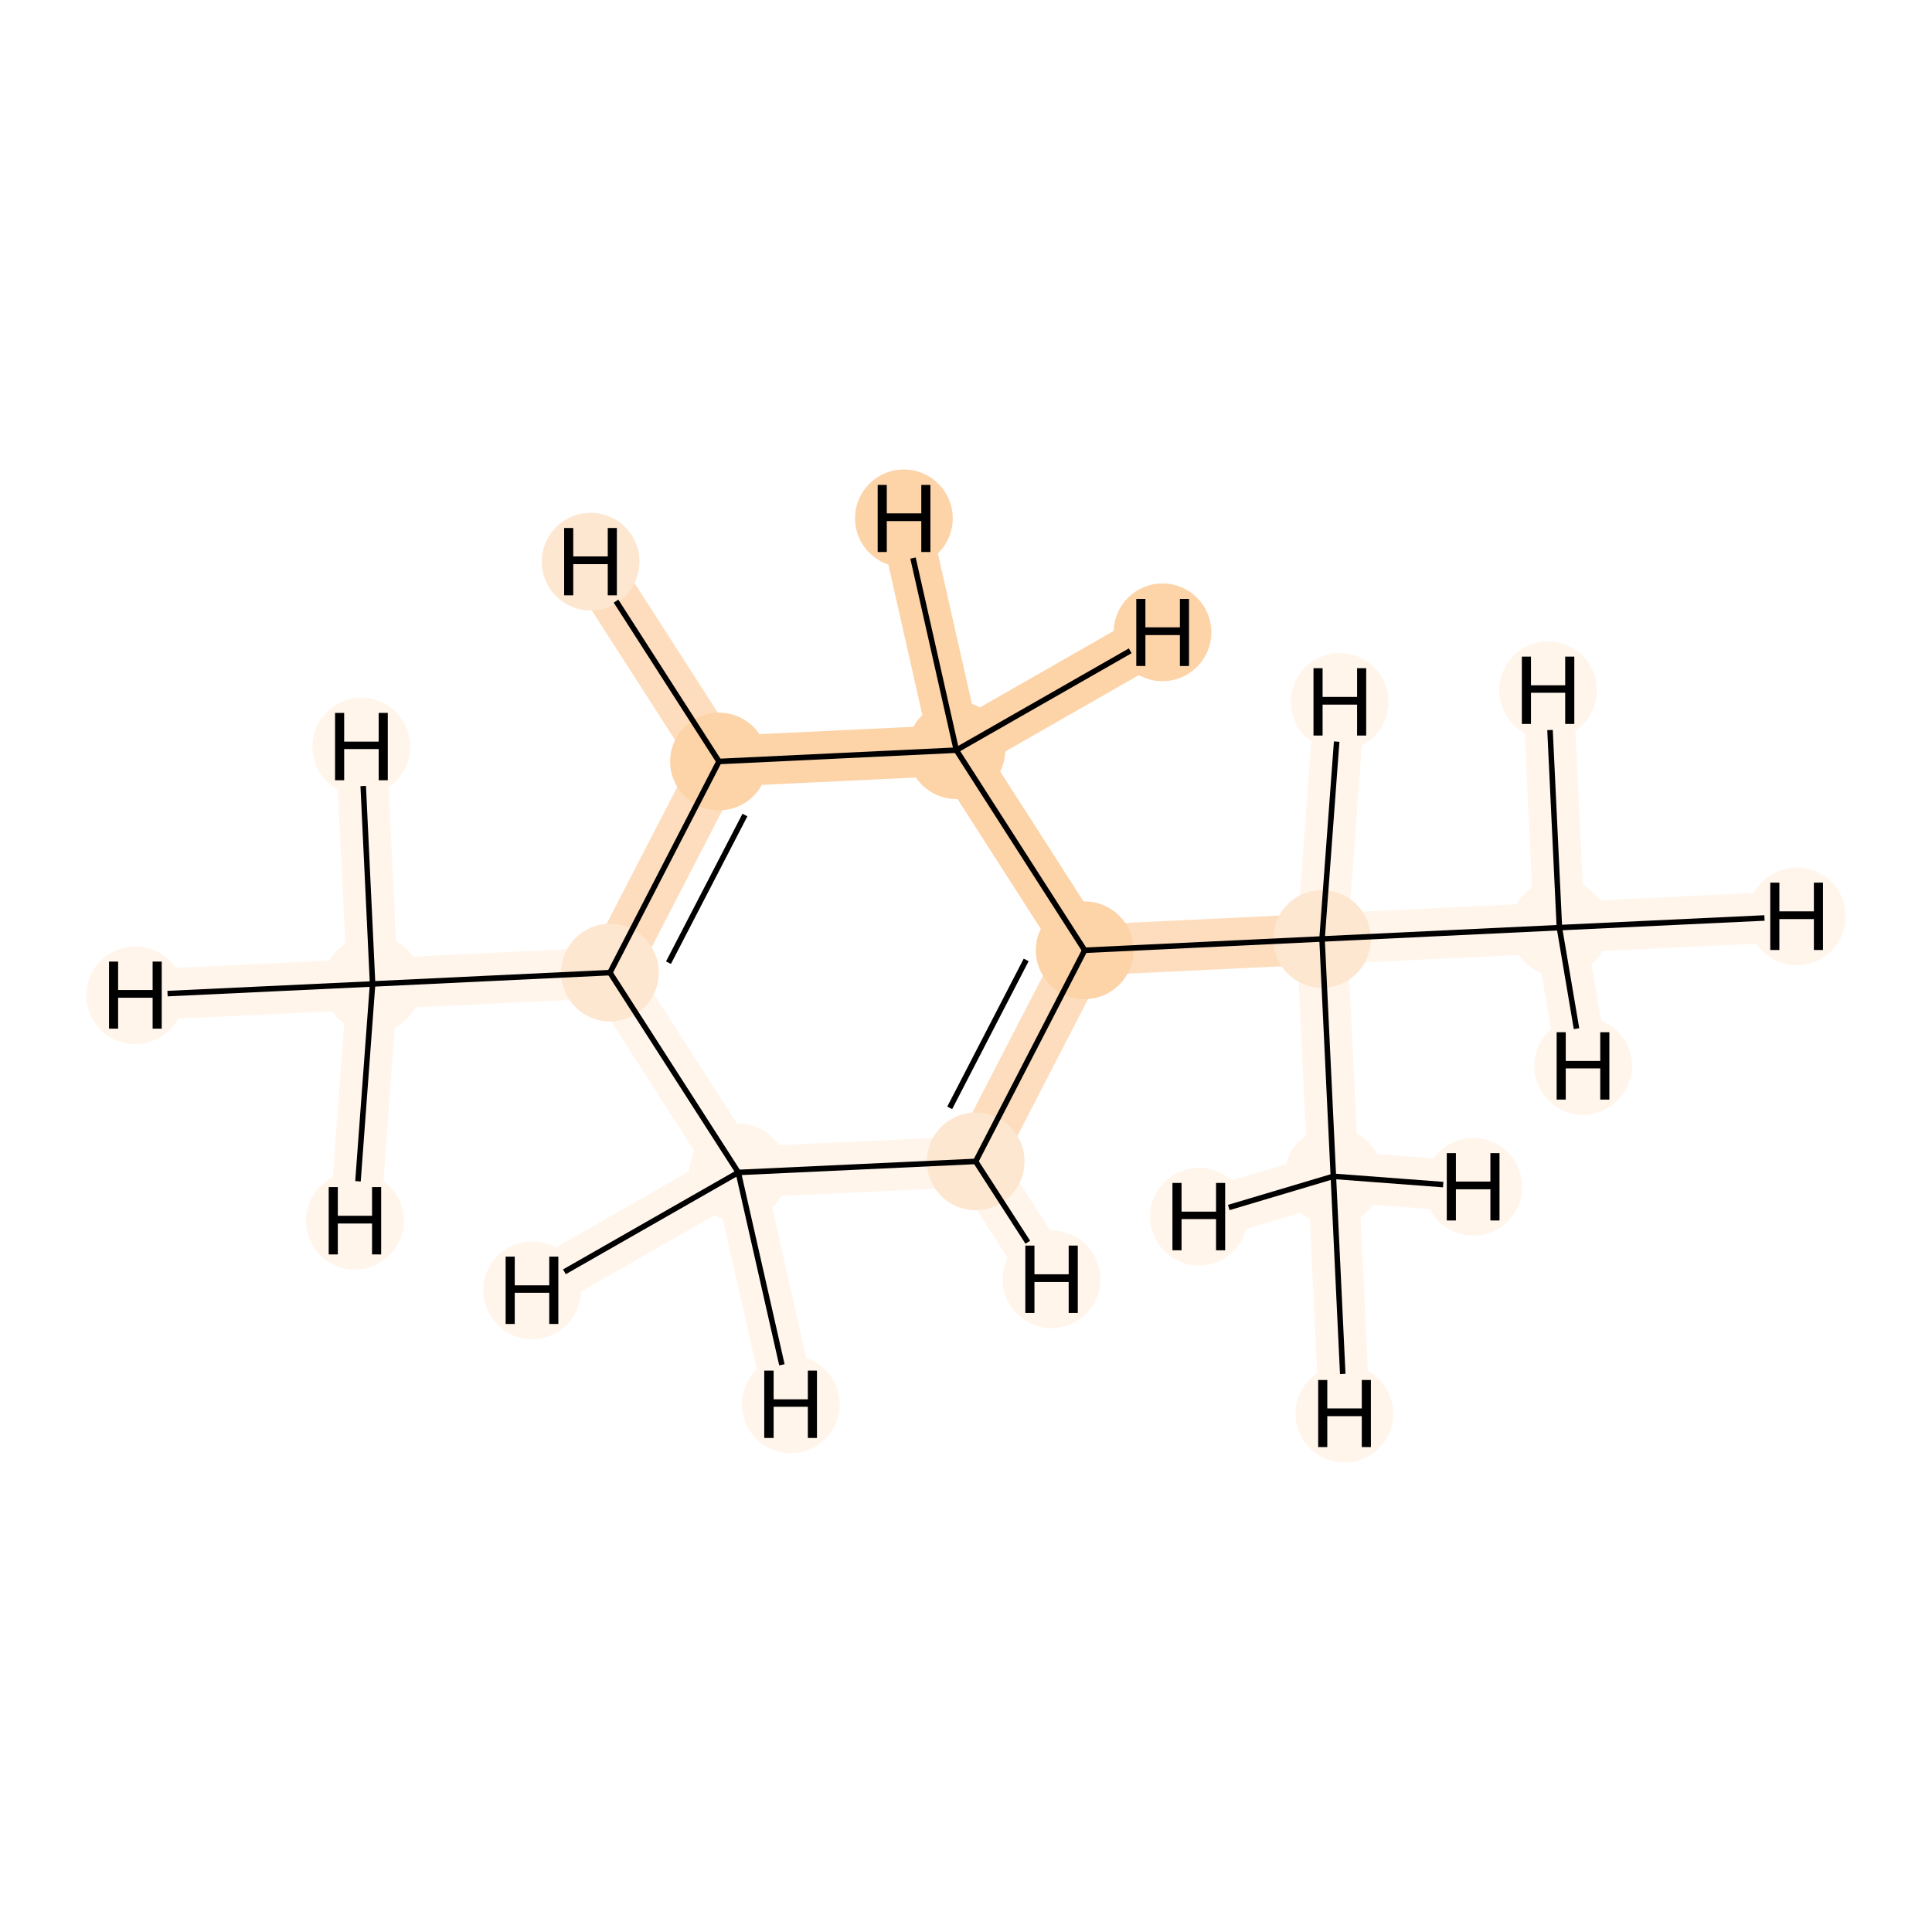 <?xml version='1.0' encoding='iso-8859-1'?>
<svg version='1.1' baseProfile='full'
              xmlns='http://www.w3.org/2000/svg'
                      xmlns:rdkit='http://www.rdkit.org/xml'
                      xmlns:xlink='http://www.w3.org/1999/xlink'
                  xml:space='preserve'
width='700px' height='700px' viewBox='0 0 700 700'>
<!-- END OF HEADER -->
<rect style='opacity:1.0;fill:#FFFFFF;stroke:none' width='700.0' height='700.0' x='0.0' y='0.0'> </rect>
<path d='M 135.0,356.5 L 221.0,352.4' style='fill:none;fill-rule:evenodd;stroke:#FFF5EB;stroke-width:18.4px;stroke-linecap:butt;stroke-linejoin:miter;stroke-opacity:1' />
<path d='M 135.0,356.5 L 49.0,360.6' style='fill:none;fill-rule:evenodd;stroke:#FFF5EB;stroke-width:18.4px;stroke-linecap:butt;stroke-linejoin:miter;stroke-opacity:1' />
<path d='M 135.0,356.5 L 130.9,270.5' style='fill:none;fill-rule:evenodd;stroke:#FFF5EB;stroke-width:18.4px;stroke-linecap:butt;stroke-linejoin:miter;stroke-opacity:1' />
<path d='M 135.0,356.5 L 128.6,442.3' style='fill:none;fill-rule:evenodd;stroke:#FFF5EB;stroke-width:18.4px;stroke-linecap:butt;stroke-linejoin:miter;stroke-opacity:1' />
<path d='M 221.0,352.4 L 260.5,275.9' style='fill:none;fill-rule:evenodd;stroke:#FDDDBD;stroke-width:18.4px;stroke-linecap:butt;stroke-linejoin:miter;stroke-opacity:1' />
<path d='M 221.0,352.4 L 267.5,424.8' style='fill:none;fill-rule:evenodd;stroke:#FFF5EB;stroke-width:18.4px;stroke-linecap:butt;stroke-linejoin:miter;stroke-opacity:1' />
<path d='M 260.5,275.9 L 346.5,271.8' style='fill:none;fill-rule:evenodd;stroke:#FDD3A8;stroke-width:18.4px;stroke-linecap:butt;stroke-linejoin:miter;stroke-opacity:1' />
<path d='M 260.5,275.9 L 214.0,203.5' style='fill:none;fill-rule:evenodd;stroke:#FDDDBD;stroke-width:18.4px;stroke-linecap:butt;stroke-linejoin:miter;stroke-opacity:1' />
<path d='M 346.5,271.8 L 393.0,344.3' style='fill:none;fill-rule:evenodd;stroke:#FDD3A8;stroke-width:18.4px;stroke-linecap:butt;stroke-linejoin:miter;stroke-opacity:1' />
<path d='M 346.5,271.8 L 327.5,187.8' style='fill:none;fill-rule:evenodd;stroke:#FDD3A8;stroke-width:18.4px;stroke-linecap:butt;stroke-linejoin:miter;stroke-opacity:1' />
<path d='M 346.5,271.8 L 421.2,229.1' style='fill:none;fill-rule:evenodd;stroke:#FDD3A8;stroke-width:18.4px;stroke-linecap:butt;stroke-linejoin:miter;stroke-opacity:1' />
<path d='M 393.0,344.3 L 353.5,420.8' style='fill:none;fill-rule:evenodd;stroke:#FDDDBD;stroke-width:18.4px;stroke-linecap:butt;stroke-linejoin:miter;stroke-opacity:1' />
<path d='M 393.0,344.3 L 479.0,340.2' style='fill:none;fill-rule:evenodd;stroke:#FDDDBD;stroke-width:18.4px;stroke-linecap:butt;stroke-linejoin:miter;stroke-opacity:1' />
<path d='M 353.5,420.8 L 267.5,424.8' style='fill:none;fill-rule:evenodd;stroke:#FFF5EB;stroke-width:18.4px;stroke-linecap:butt;stroke-linejoin:miter;stroke-opacity:1' />
<path d='M 353.5,420.8 L 381.0,463.5' style='fill:none;fill-rule:evenodd;stroke:#FFF5EB;stroke-width:18.4px;stroke-linecap:butt;stroke-linejoin:miter;stroke-opacity:1' />
<path d='M 267.5,424.8 L 286.5,508.8' style='fill:none;fill-rule:evenodd;stroke:#FFF5EB;stroke-width:18.4px;stroke-linecap:butt;stroke-linejoin:miter;stroke-opacity:1' />
<path d='M 267.5,424.8 L 192.8,467.5' style='fill:none;fill-rule:evenodd;stroke:#FFF5EB;stroke-width:18.4px;stroke-linecap:butt;stroke-linejoin:miter;stroke-opacity:1' />
<path d='M 479.0,340.2 L 565.0,336.1' style='fill:none;fill-rule:evenodd;stroke:#FFF5EB;stroke-width:18.4px;stroke-linecap:butt;stroke-linejoin:miter;stroke-opacity:1' />
<path d='M 479.0,340.2 L 483.1,426.2' style='fill:none;fill-rule:evenodd;stroke:#FFF5EB;stroke-width:18.4px;stroke-linecap:butt;stroke-linejoin:miter;stroke-opacity:1' />
<path d='M 479.0,340.2 L 485.4,254.3' style='fill:none;fill-rule:evenodd;stroke:#FFF5EB;stroke-width:18.4px;stroke-linecap:butt;stroke-linejoin:miter;stroke-opacity:1' />
<path d='M 565.0,336.1 L 651.0,332.0' style='fill:none;fill-rule:evenodd;stroke:#FFF5EB;stroke-width:18.4px;stroke-linecap:butt;stroke-linejoin:miter;stroke-opacity:1' />
<path d='M 565.0,336.1 L 573.6,386.2' style='fill:none;fill-rule:evenodd;stroke:#FFF5EB;stroke-width:18.4px;stroke-linecap:butt;stroke-linejoin:miter;stroke-opacity:1' />
<path d='M 565.0,336.1 L 560.9,250.1' style='fill:none;fill-rule:evenodd;stroke:#FFF5EB;stroke-width:18.4px;stroke-linecap:butt;stroke-linejoin:miter;stroke-opacity:1' />
<path d='M 483.1,426.2 L 487.1,512.2' style='fill:none;fill-rule:evenodd;stroke:#FFF5EB;stroke-width:18.4px;stroke-linecap:butt;stroke-linejoin:miter;stroke-opacity:1' />
<path d='M 483.1,426.2 L 533.8,430.0' style='fill:none;fill-rule:evenodd;stroke:#FFF5EB;stroke-width:18.4px;stroke-linecap:butt;stroke-linejoin:miter;stroke-opacity:1' />
<path d='M 483.1,426.2 L 434.4,440.8' style='fill:none;fill-rule:evenodd;stroke:#FFF5EB;stroke-width:18.4px;stroke-linecap:butt;stroke-linejoin:miter;stroke-opacity:1' />
<ellipse cx='135.0' cy='356.5' rx='17.2' ry='17.2'  style='fill:#FFF5EB;fill-rule:evenodd;stroke:#FFF5EB;stroke-width:1.0px;stroke-linecap:butt;stroke-linejoin:miter;stroke-opacity:1' />
<ellipse cx='221.0' cy='352.4' rx='17.2' ry='17.2'  style='fill:#FEE7D0;fill-rule:evenodd;stroke:#FEE7D0;stroke-width:1.0px;stroke-linecap:butt;stroke-linejoin:miter;stroke-opacity:1' />
<ellipse cx='260.5' cy='275.9' rx='17.2' ry='17.2'  style='fill:#FDD3A8;fill-rule:evenodd;stroke:#FDD3A8;stroke-width:1.0px;stroke-linecap:butt;stroke-linejoin:miter;stroke-opacity:1' />
<ellipse cx='346.5' cy='271.8' rx='17.2' ry='17.2'  style='fill:#FDD3A8;fill-rule:evenodd;stroke:#FDD3A8;stroke-width:1.0px;stroke-linecap:butt;stroke-linejoin:miter;stroke-opacity:1' />
<ellipse cx='393.0' cy='344.3' rx='17.2' ry='17.2'  style='fill:#FDD3A8;fill-rule:evenodd;stroke:#FDD3A8;stroke-width:1.0px;stroke-linecap:butt;stroke-linejoin:miter;stroke-opacity:1' />
<ellipse cx='353.5' cy='420.8' rx='17.2' ry='17.2'  style='fill:#FEE7D0;fill-rule:evenodd;stroke:#FEE7D0;stroke-width:1.0px;stroke-linecap:butt;stroke-linejoin:miter;stroke-opacity:1' />
<ellipse cx='267.5' cy='424.8' rx='17.2' ry='17.2'  style='fill:#FFF5EB;fill-rule:evenodd;stroke:#FFF5EB;stroke-width:1.0px;stroke-linecap:butt;stroke-linejoin:miter;stroke-opacity:1' />
<ellipse cx='479.0' cy='340.2' rx='17.2' ry='17.2'  style='fill:#FEE7D0;fill-rule:evenodd;stroke:#FEE7D0;stroke-width:1.0px;stroke-linecap:butt;stroke-linejoin:miter;stroke-opacity:1' />
<ellipse cx='565.0' cy='336.1' rx='17.2' ry='17.2'  style='fill:#FFF5EB;fill-rule:evenodd;stroke:#FFF5EB;stroke-width:1.0px;stroke-linecap:butt;stroke-linejoin:miter;stroke-opacity:1' />
<ellipse cx='483.1' cy='426.2' rx='17.2' ry='17.2'  style='fill:#FFF5EB;fill-rule:evenodd;stroke:#FFF5EB;stroke-width:1.0px;stroke-linecap:butt;stroke-linejoin:miter;stroke-opacity:1' />
<ellipse cx='49.0' cy='360.6' rx='17.2' ry='17.2'  style='fill:#FFF5EB;fill-rule:evenodd;stroke:#FFF5EB;stroke-width:1.0px;stroke-linecap:butt;stroke-linejoin:miter;stroke-opacity:1' />
<ellipse cx='130.9' cy='270.5' rx='17.2' ry='17.2'  style='fill:#FFF5EB;fill-rule:evenodd;stroke:#FFF5EB;stroke-width:1.0px;stroke-linecap:butt;stroke-linejoin:miter;stroke-opacity:1' />
<ellipse cx='128.6' cy='442.3' rx='17.2' ry='17.2'  style='fill:#FFF5EB;fill-rule:evenodd;stroke:#FFF5EB;stroke-width:1.0px;stroke-linecap:butt;stroke-linejoin:miter;stroke-opacity:1' />
<ellipse cx='214.0' cy='203.5' rx='17.2' ry='17.2'  style='fill:#FEE7D0;fill-rule:evenodd;stroke:#FEE7D0;stroke-width:1.0px;stroke-linecap:butt;stroke-linejoin:miter;stroke-opacity:1' />
<ellipse cx='327.5' cy='187.8' rx='17.2' ry='17.2'  style='fill:#FDD3A8;fill-rule:evenodd;stroke:#FDD3A8;stroke-width:1.0px;stroke-linecap:butt;stroke-linejoin:miter;stroke-opacity:1' />
<ellipse cx='421.2' cy='229.1' rx='17.2' ry='17.2'  style='fill:#FDD3A8;fill-rule:evenodd;stroke:#FDD3A8;stroke-width:1.0px;stroke-linecap:butt;stroke-linejoin:miter;stroke-opacity:1' />
<ellipse cx='381.0' cy='463.5' rx='17.2' ry='17.2'  style='fill:#FFF5EB;fill-rule:evenodd;stroke:#FFF5EB;stroke-width:1.0px;stroke-linecap:butt;stroke-linejoin:miter;stroke-opacity:1' />
<ellipse cx='286.5' cy='508.8' rx='17.2' ry='17.2'  style='fill:#FFF5EB;fill-rule:evenodd;stroke:#FFF5EB;stroke-width:1.0px;stroke-linecap:butt;stroke-linejoin:miter;stroke-opacity:1' />
<ellipse cx='192.8' cy='467.5' rx='17.2' ry='17.2'  style='fill:#FFF5EB;fill-rule:evenodd;stroke:#FFF5EB;stroke-width:1.0px;stroke-linecap:butt;stroke-linejoin:miter;stroke-opacity:1' />
<ellipse cx='485.4' cy='254.3' rx='17.2' ry='17.2'  style='fill:#FFF5EB;fill-rule:evenodd;stroke:#FFF5EB;stroke-width:1.0px;stroke-linecap:butt;stroke-linejoin:miter;stroke-opacity:1' />
<ellipse cx='651.0' cy='332.0' rx='17.2' ry='17.2'  style='fill:#FFF5EB;fill-rule:evenodd;stroke:#FFF5EB;stroke-width:1.0px;stroke-linecap:butt;stroke-linejoin:miter;stroke-opacity:1' />
<ellipse cx='573.6' cy='386.2' rx='17.2' ry='17.2'  style='fill:#FFF5EB;fill-rule:evenodd;stroke:#FFF5EB;stroke-width:1.0px;stroke-linecap:butt;stroke-linejoin:miter;stroke-opacity:1' />
<ellipse cx='560.9' cy='250.1' rx='17.2' ry='17.2'  style='fill:#FFF5EB;fill-rule:evenodd;stroke:#FFF5EB;stroke-width:1.0px;stroke-linecap:butt;stroke-linejoin:miter;stroke-opacity:1' />
<ellipse cx='487.1' cy='512.2' rx='17.2' ry='17.2'  style='fill:#FFF5EB;fill-rule:evenodd;stroke:#FFF5EB;stroke-width:1.0px;stroke-linecap:butt;stroke-linejoin:miter;stroke-opacity:1' />
<ellipse cx='533.8' cy='430.0' rx='17.2' ry='17.2'  style='fill:#FFF5EB;fill-rule:evenodd;stroke:#FFF5EB;stroke-width:1.0px;stroke-linecap:butt;stroke-linejoin:miter;stroke-opacity:1' />
<ellipse cx='434.4' cy='440.8' rx='17.2' ry='17.2'  style='fill:#FFF5EB;fill-rule:evenodd;stroke:#FFF5EB;stroke-width:1.0px;stroke-linecap:butt;stroke-linejoin:miter;stroke-opacity:1' />
<path class='bond-0 atom-0 atom-1' d='M 135.0,356.5 L 221.0,352.4' style='fill:none;fill-rule:evenodd;stroke:#000000;stroke-width:2.0px;stroke-linecap:butt;stroke-linejoin:miter;stroke-opacity:1' />
<path class='bond-10 atom-0 atom-10' d='M 135.0,356.5 L 60.7,360.0' style='fill:none;fill-rule:evenodd;stroke:#000000;stroke-width:2.0px;stroke-linecap:butt;stroke-linejoin:miter;stroke-opacity:1' />
<path class='bond-11 atom-0 atom-11' d='M 135.0,356.5 L 131.6,284.8' style='fill:none;fill-rule:evenodd;stroke:#000000;stroke-width:2.0px;stroke-linecap:butt;stroke-linejoin:miter;stroke-opacity:1' />
<path class='bond-12 atom-0 atom-12' d='M 135.0,356.5 L 129.7,428.0' style='fill:none;fill-rule:evenodd;stroke:#000000;stroke-width:2.0px;stroke-linecap:butt;stroke-linejoin:miter;stroke-opacity:1' />
<path class='bond-1 atom-1 atom-2' d='M 221.0,352.4 L 260.5,275.9' style='fill:none;fill-rule:evenodd;stroke:#000000;stroke-width:2.0px;stroke-linecap:butt;stroke-linejoin:miter;stroke-opacity:1' />
<path class='bond-1 atom-1 atom-2' d='M 242.2,348.8 L 269.9,295.3' style='fill:none;fill-rule:evenodd;stroke:#000000;stroke-width:2.0px;stroke-linecap:butt;stroke-linejoin:miter;stroke-opacity:1' />
<path class='bond-9 atom-6 atom-1' d='M 267.5,424.8 L 221.0,352.4' style='fill:none;fill-rule:evenodd;stroke:#000000;stroke-width:2.0px;stroke-linecap:butt;stroke-linejoin:miter;stroke-opacity:1' />
<path class='bond-2 atom-2 atom-3' d='M 260.5,275.9 L 346.5,271.8' style='fill:none;fill-rule:evenodd;stroke:#000000;stroke-width:2.0px;stroke-linecap:butt;stroke-linejoin:miter;stroke-opacity:1' />
<path class='bond-13 atom-2 atom-13' d='M 260.5,275.9 L 223.2,217.8' style='fill:none;fill-rule:evenodd;stroke:#000000;stroke-width:2.0px;stroke-linecap:butt;stroke-linejoin:miter;stroke-opacity:1' />
<path class='bond-3 atom-3 atom-4' d='M 346.5,271.8 L 393.0,344.3' style='fill:none;fill-rule:evenodd;stroke:#000000;stroke-width:2.0px;stroke-linecap:butt;stroke-linejoin:miter;stroke-opacity:1' />
<path class='bond-14 atom-3 atom-14' d='M 346.5,271.8 L 330.8,202.2' style='fill:none;fill-rule:evenodd;stroke:#000000;stroke-width:2.0px;stroke-linecap:butt;stroke-linejoin:miter;stroke-opacity:1' />
<path class='bond-15 atom-3 atom-15' d='M 346.5,271.8 L 409.5,235.8' style='fill:none;fill-rule:evenodd;stroke:#000000;stroke-width:2.0px;stroke-linecap:butt;stroke-linejoin:miter;stroke-opacity:1' />
<path class='bond-4 atom-4 atom-5' d='M 393.0,344.3 L 353.5,420.8' style='fill:none;fill-rule:evenodd;stroke:#000000;stroke-width:2.0px;stroke-linecap:butt;stroke-linejoin:miter;stroke-opacity:1' />
<path class='bond-4 atom-4 atom-5' d='M 371.8,347.8 L 344.1,401.4' style='fill:none;fill-rule:evenodd;stroke:#000000;stroke-width:2.0px;stroke-linecap:butt;stroke-linejoin:miter;stroke-opacity:1' />
<path class='bond-6 atom-4 atom-7' d='M 393.0,344.3 L 479.0,340.2' style='fill:none;fill-rule:evenodd;stroke:#000000;stroke-width:2.0px;stroke-linecap:butt;stroke-linejoin:miter;stroke-opacity:1' />
<path class='bond-5 atom-5 atom-6' d='M 353.5,420.8 L 267.5,424.8' style='fill:none;fill-rule:evenodd;stroke:#000000;stroke-width:2.0px;stroke-linecap:butt;stroke-linejoin:miter;stroke-opacity:1' />
<path class='bond-16 atom-5 atom-16' d='M 353.5,420.8 L 372.4,450.1' style='fill:none;fill-rule:evenodd;stroke:#000000;stroke-width:2.0px;stroke-linecap:butt;stroke-linejoin:miter;stroke-opacity:1' />
<path class='bond-17 atom-6 atom-17' d='M 267.5,424.8 L 283.3,494.5' style='fill:none;fill-rule:evenodd;stroke:#000000;stroke-width:2.0px;stroke-linecap:butt;stroke-linejoin:miter;stroke-opacity:1' />
<path class='bond-18 atom-6 atom-18' d='M 267.5,424.8 L 204.5,460.8' style='fill:none;fill-rule:evenodd;stroke:#000000;stroke-width:2.0px;stroke-linecap:butt;stroke-linejoin:miter;stroke-opacity:1' />
<path class='bond-7 atom-7 atom-8' d='M 479.0,340.2 L 565.0,336.1' style='fill:none;fill-rule:evenodd;stroke:#000000;stroke-width:2.0px;stroke-linecap:butt;stroke-linejoin:miter;stroke-opacity:1' />
<path class='bond-8 atom-7 atom-9' d='M 479.0,340.2 L 483.1,426.2' style='fill:none;fill-rule:evenodd;stroke:#000000;stroke-width:2.0px;stroke-linecap:butt;stroke-linejoin:miter;stroke-opacity:1' />
<path class='bond-19 atom-7 atom-19' d='M 479.0,340.2 L 484.3,268.7' style='fill:none;fill-rule:evenodd;stroke:#000000;stroke-width:2.0px;stroke-linecap:butt;stroke-linejoin:miter;stroke-opacity:1' />
<path class='bond-20 atom-8 atom-20' d='M 565.0,336.1 L 639.3,332.6' style='fill:none;fill-rule:evenodd;stroke:#000000;stroke-width:2.0px;stroke-linecap:butt;stroke-linejoin:miter;stroke-opacity:1' />
<path class='bond-21 atom-8 atom-21' d='M 565.0,336.1 L 571.2,372.7' style='fill:none;fill-rule:evenodd;stroke:#000000;stroke-width:2.0px;stroke-linecap:butt;stroke-linejoin:miter;stroke-opacity:1' />
<path class='bond-22 atom-8 atom-22' d='M 565.0,336.1 L 561.6,264.5' style='fill:none;fill-rule:evenodd;stroke:#000000;stroke-width:2.0px;stroke-linecap:butt;stroke-linejoin:miter;stroke-opacity:1' />
<path class='bond-23 atom-9 atom-23' d='M 483.1,426.2 L 486.5,497.8' style='fill:none;fill-rule:evenodd;stroke:#000000;stroke-width:2.0px;stroke-linecap:butt;stroke-linejoin:miter;stroke-opacity:1' />
<path class='bond-24 atom-9 atom-24' d='M 483.1,426.2 L 522.9,429.2' style='fill:none;fill-rule:evenodd;stroke:#000000;stroke-width:2.0px;stroke-linecap:butt;stroke-linejoin:miter;stroke-opacity:1' />
<path class='bond-25 atom-9 atom-25' d='M 483.1,426.2 L 445.2,437.5' style='fill:none;fill-rule:evenodd;stroke:#000000;stroke-width:2.0px;stroke-linecap:butt;stroke-linejoin:miter;stroke-opacity:1' />
<path  class='atom-10' d='M 39.5 348.4
L 42.8 348.4
L 42.8 358.7
L 55.3 358.7
L 55.3 348.4
L 58.6 348.4
L 58.6 372.7
L 55.3 372.7
L 55.3 361.5
L 42.8 361.5
L 42.8 372.7
L 39.5 372.7
L 39.5 348.4
' fill='#000000'/>
<path  class='atom-11' d='M 121.4 258.3
L 124.7 258.3
L 124.7 268.7
L 137.2 268.7
L 137.2 258.3
L 140.5 258.3
L 140.5 282.7
L 137.2 282.7
L 137.2 271.4
L 124.7 271.4
L 124.7 282.7
L 121.4 282.7
L 121.4 258.3
' fill='#000000'/>
<path  class='atom-12' d='M 119.1 430.1
L 122.4 430.1
L 122.4 440.5
L 134.8 440.5
L 134.8 430.1
L 138.1 430.1
L 138.1 454.5
L 134.8 454.5
L 134.8 443.3
L 122.4 443.3
L 122.4 454.5
L 119.1 454.5
L 119.1 430.1
' fill='#000000'/>
<path  class='atom-13' d='M 204.4 191.3
L 207.7 191.3
L 207.7 201.6
L 220.2 201.6
L 220.2 191.3
L 223.5 191.3
L 223.5 215.7
L 220.2 215.7
L 220.2 204.4
L 207.7 204.4
L 207.7 215.7
L 204.4 215.7
L 204.4 191.3
' fill='#000000'/>
<path  class='atom-14' d='M 318.0 175.7
L 321.3 175.7
L 321.3 186.0
L 333.8 186.0
L 333.8 175.7
L 337.1 175.7
L 337.1 200.0
L 333.8 200.0
L 333.8 188.8
L 321.3 188.8
L 321.3 200.0
L 318.0 200.0
L 318.0 175.7
' fill='#000000'/>
<path  class='atom-15' d='M 411.7 217.0
L 415.0 217.0
L 415.0 227.3
L 427.5 227.3
L 427.5 217.0
L 430.8 217.0
L 430.8 241.3
L 427.5 241.3
L 427.5 230.1
L 415.0 230.1
L 415.0 241.3
L 411.7 241.3
L 411.7 217.0
' fill='#000000'/>
<path  class='atom-16' d='M 371.5 451.3
L 374.8 451.3
L 374.8 461.7
L 387.2 461.7
L 387.2 451.3
L 390.5 451.3
L 390.5 475.7
L 387.2 475.7
L 387.2 464.5
L 374.8 464.5
L 374.8 475.7
L 371.5 475.7
L 371.5 451.3
' fill='#000000'/>
<path  class='atom-17' d='M 276.9 496.6
L 280.3 496.6
L 280.3 507.0
L 292.7 507.0
L 292.7 496.6
L 296.0 496.6
L 296.0 521.0
L 292.7 521.0
L 292.7 509.7
L 280.3 509.7
L 280.3 521.0
L 276.9 521.0
L 276.9 496.6
' fill='#000000'/>
<path  class='atom-18' d='M 183.2 455.3
L 186.5 455.3
L 186.5 465.7
L 199.0 465.7
L 199.0 455.3
L 202.3 455.3
L 202.3 479.7
L 199.0 479.7
L 199.0 468.4
L 186.5 468.4
L 186.5 479.7
L 183.2 479.7
L 183.2 455.3
' fill='#000000'/>
<path  class='atom-19' d='M 475.9 242.1
L 479.2 242.1
L 479.2 252.5
L 491.7 252.5
L 491.7 242.1
L 495.0 242.1
L 495.0 266.5
L 491.7 266.5
L 491.7 255.3
L 479.2 255.3
L 479.2 266.5
L 475.9 266.5
L 475.9 242.1
' fill='#000000'/>
<path  class='atom-20' d='M 641.4 319.8
L 644.7 319.8
L 644.7 330.2
L 657.2 330.2
L 657.2 319.8
L 660.5 319.8
L 660.5 344.2
L 657.2 344.2
L 657.2 333.0
L 644.7 333.0
L 644.7 344.2
L 641.4 344.2
L 641.4 319.8
' fill='#000000'/>
<path  class='atom-21' d='M 564.0 374.0
L 567.3 374.0
L 567.3 384.4
L 579.8 384.4
L 579.8 374.0
L 583.1 374.0
L 583.1 398.4
L 579.8 398.4
L 579.8 387.1
L 567.3 387.1
L 567.3 398.4
L 564.0 398.4
L 564.0 374.0
' fill='#000000'/>
<path  class='atom-22' d='M 551.4 237.9
L 554.7 237.9
L 554.7 248.3
L 567.1 248.3
L 567.1 237.9
L 570.4 237.9
L 570.4 262.3
L 567.1 262.3
L 567.1 251.0
L 554.7 251.0
L 554.7 262.3
L 551.4 262.3
L 551.4 237.9
' fill='#000000'/>
<path  class='atom-23' d='M 477.6 500.0
L 480.9 500.0
L 480.9 510.3
L 493.4 510.3
L 493.4 500.0
L 496.7 500.0
L 496.7 524.3
L 493.4 524.3
L 493.4 513.1
L 480.9 513.1
L 480.9 524.3
L 477.6 524.3
L 477.6 500.0
' fill='#000000'/>
<path  class='atom-24' d='M 524.2 417.8
L 527.5 417.8
L 527.5 428.1
L 540.0 428.1
L 540.0 417.8
L 543.3 417.8
L 543.3 442.2
L 540.0 442.2
L 540.0 430.9
L 527.5 430.9
L 527.5 442.2
L 524.2 442.2
L 524.2 417.8
' fill='#000000'/>
<path  class='atom-25' d='M 424.8 428.6
L 428.1 428.6
L 428.1 439.0
L 440.6 439.0
L 440.6 428.6
L 443.9 428.6
L 443.9 453.0
L 440.6 453.0
L 440.6 441.7
L 428.1 441.7
L 428.1 453.0
L 424.8 453.0
L 424.8 428.6
' fill='#000000'/>
</svg>
